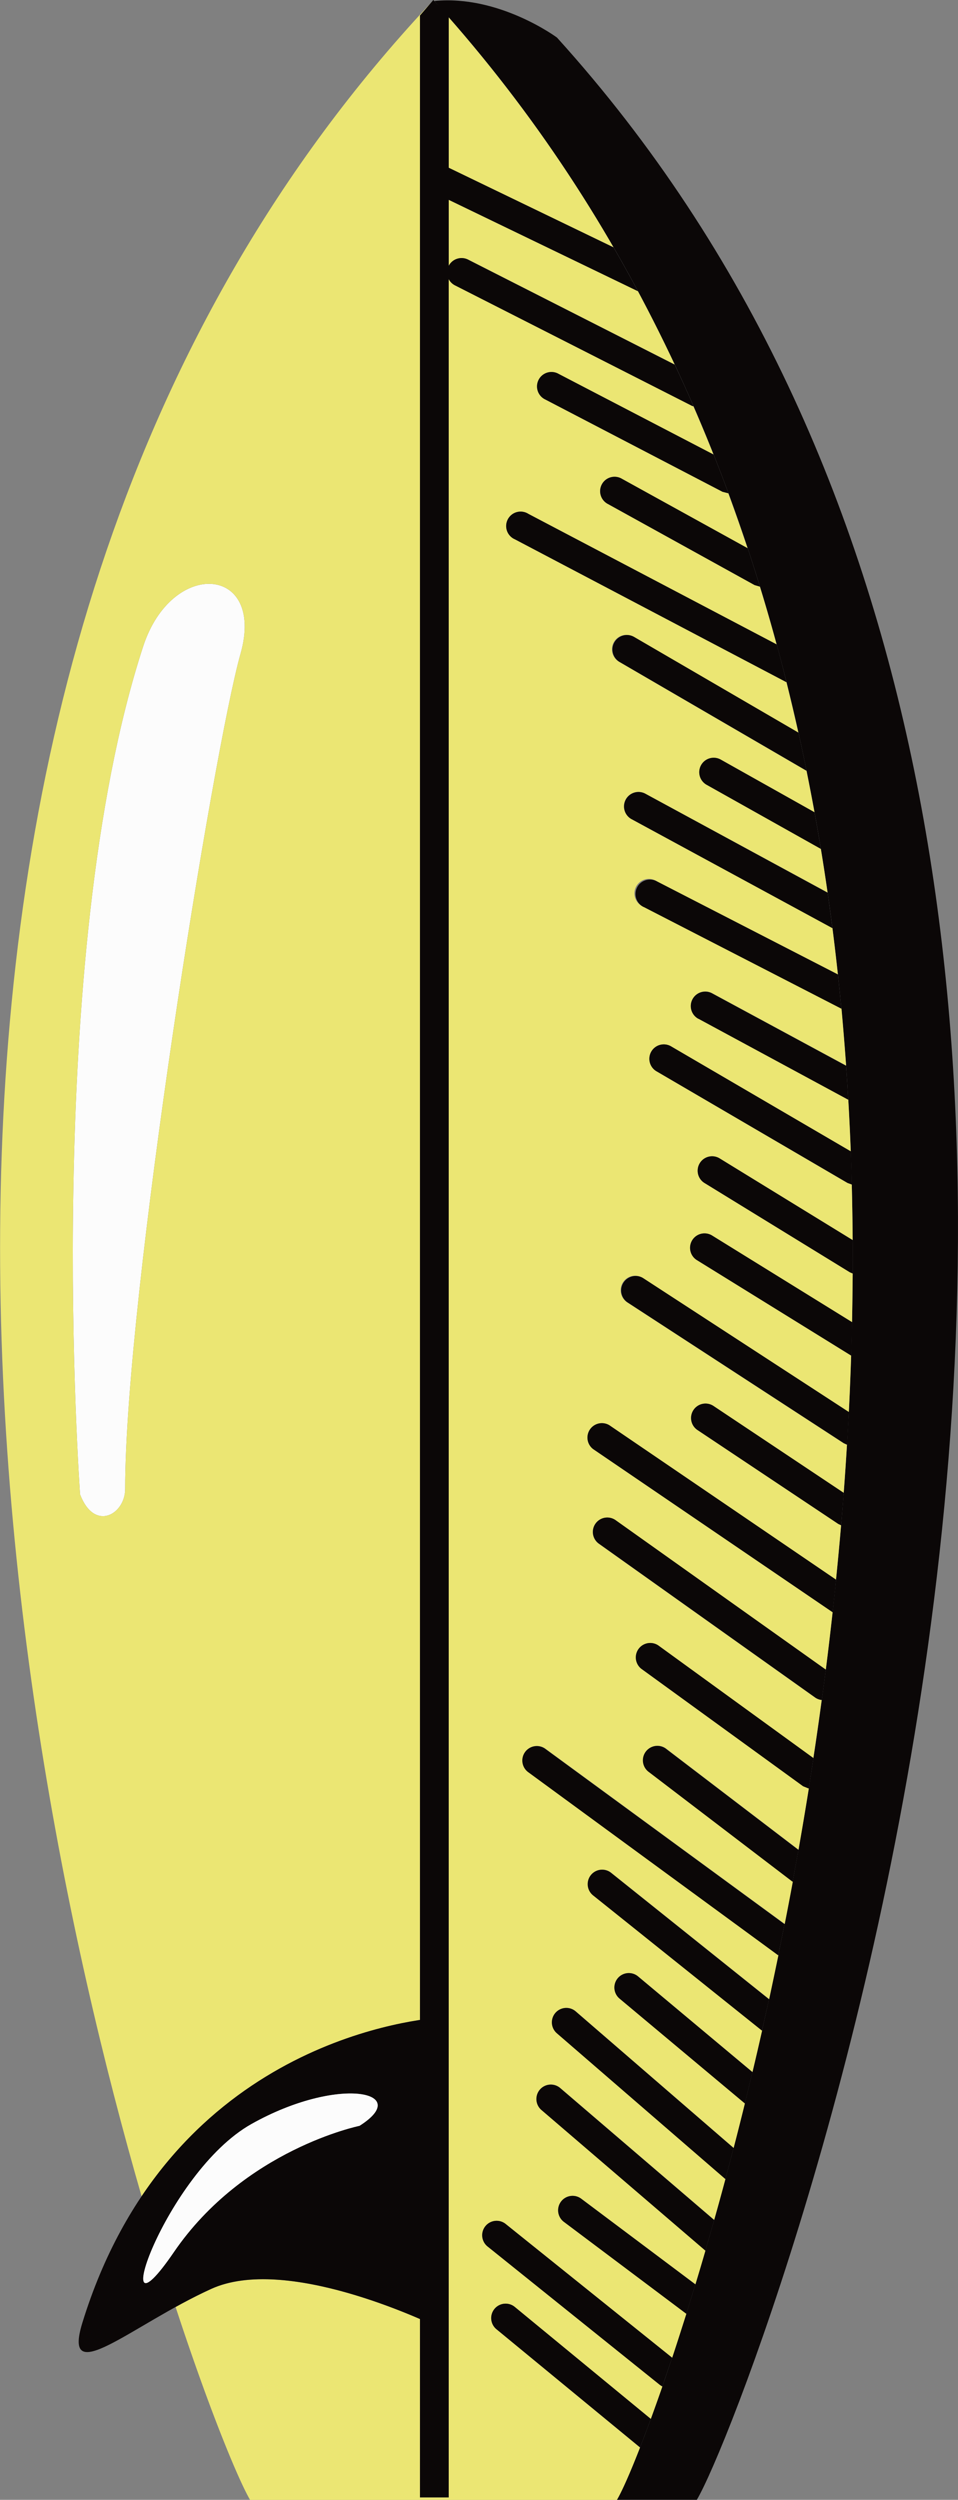 <svg xmlns="http://www.w3.org/2000/svg" width="414.14" height="1080" viewBox="0 0 414.14 1080"><rect x="0" y="0" width="414.14" height="1080" fill="#808080" stroke="none"/><g id="Layer_2" data-name="Layer 2"><g id="Surfing01_551959948"><g id="Surfing01_551959948-2" data-name="Surfing01_551959948"><path d="M54.1 643.29c0 10.91-13.25 18.7-19.48 2.34.0.0-16.8-231.35 27.27-366.34 12.47-38.19 52.84-34.86 42.1 3.11C92.29 323.72 54.1 559.94 54.1 643.29z" fill="#fcfcfc"/><path d="M240.78 16.23s-25-18.55-53-15.8l1.51 1.75C524.33 374.33 292 1037.09 266.69 1080h34.54C326.48 1037.63 575.92 386.34 240.78 16.23z" fill="#0b0707"/><path d="M181.54 6.68V1078.99H194.01V7.07L187.32.0 181.54 6.68z" fill="#0b0707"/><path d="M189.08 1.87 187.69.4z" fill="#99d8d9"/><path d="M181.54 872.69V6.68L187 .39l-1.6 1.79c-263 281.48-188 726.13-124.17 946.74C100.08 890.93 157.7 876.32 181.54 872.69zM54.1 643.29c0 10.91-13.25 18.7-19.48 2.34.0.0-16.8-231.35 27.27-366.34 12.47-38.19 52.84-34.86 42.1 3.11C92.29 323.72 54.1 559.94 54.1 643.29z" fill="#ebe673"/><path d="M202.52 112.21l89.13 45.27q-7.53-16-15.91-31.69L194 86.35v28.91l.12-.32A6.24 6.24.0 0 1 202.52 112.21z" fill="#ebe673"/><path d="M214.62 1006.3a6.23 6.23.0 1 1 7.92-9.63l58.8 48.38c1.59-4.32 3.25-9 5-14l-1-.65-74.4-59.74a6.24 6.24.0 1 1 7.82-9.72l71.83 57.67c2-6 4-12.34 6.13-19l-52.92-39.7a6.24 6.24.0 1 1 7.49-10l49.34 37q2.16-7.08 4.34-14.62l-70.88-60.76a6.23 6.23.0 1 1 8.11-9.47l66.55 57q2.43-8.6 4.87-17.71l-.28-.19-72.58-62.76a6.23 6.23.0 1 1 8.15-9.43l68.25 59q2.43-9.39 4.86-19.25l-54.16-45.3a6.23 6.23.0 1 1 8-9.57l49.44 41.34c1.4-5.86 2.79-11.86 4.16-17.93l-73-58.43a6.23 6.23.0 0 1 7.79-9.73l68.26 54.6q2-9.36 4-19l-108-79.07a6.24 6.24.0 1 1 7.37-10.07l103.36 75.66q1.78-9 3.5-18.3l-62.1-47.37a6.24 6.24.0 1 1 7.56-9.92l57 43.51q2.3-13.05 4.46-26.49l-2.44-1L277.28 721a6.24 6.24.0 0 1 7.32-10.1l67 48.67q1.89-12.4 3.61-25.11a6.15 6.15.0 0 1-2.78-1l-93.56-66.51a6.23 6.23.0 1 1 7.23-10.15L357 721.33q1.56-12.29 2.94-24.8L256.4 626.05a6.24 6.24.0 0 1 7-10.31l98 66.73c.78-7.79 1.53-15.62 2.2-23.52l-1.22-.56-60.86-40.57a6.24 6.24.0 0 1 6.92-10.39L364.73 645q.78-10.35 1.41-20.81l-1.43-.66-93.55-60.86A6.24 6.24.0 0 1 278 552.17l88.95 57.88q.61-12.13 1-24.38l-66.67-41.26a6.24 6.24.0 0 1 6.57-10.62l60.49 37.45q.19-10.49.27-21.06l-1.22-.52-62.73-38.51a6.24 6.24.0 1 1 6.52-10.64l57.43 35.26q-.09-12-.39-24l-1.87-.69L284 462.94a6.24 6.24.0 1 1 6.29-10.77l77.5 45.26c-.28-7.43-.65-14.87-1.07-22.33l-64.77-35a6.23 6.23.0 1 1 5.92-11l57.91 31.26q-.89-12.3-2-24.62l-85.39-43.91A6.24 6.24.0 1 1 284 380.79L362.21 421c-.73-6.69-1.5-13.37-2.36-20.06L273 353.88a6.23 6.23.0 0 1 5.94-11l78.8 42.69q-1.35-9.44-2.91-18.9L305.38 339a6.24 6.24.0 0 1 6.11-10.88l40.61 22.8q-1.65-8.94-3.45-17.88l-80.79-47a6.24 6.24.0 1 1 6.27-10.78l71 41.31q-2.45-10.94-5.15-21.82L222.59 233a6.24 6.24.0 1 1 5.81-11l107.31 56.41q-3.39-12.52-7.21-24.95l-2.31-.69-63.34-35a6.23 6.23.0 1 1 6-10.91l54.31 30q-4-11.93-8.31-23.72l-2.51-.66-76.6-39.87a6.24 6.24.0 1 1 5.76-11.06l66.92 34.82q-4.15-10.47-8.67-20.83l-.58-.21-102.33-52a6.19 6.19.0 0 1-2.86-3.08V1079H181.54v-77.11c-19.57-8.47-63.94-24.91-90.19-13-5.28 2.4-10.47 5.09-15.43 7.83 14.93 45.56 27.46 75.33 32.2 83.32H266.68c2.07-3.5 5.56-11.24 10-22.64z" fill="#ebe673"/><path d="M265.2 106.85A621.77 621.77.0 0 0 194 7.55V72.49z" fill="#ebe673"/><path d="M35.62 1003.47c-9 29.22 21.31 1 55.73-14.62 32.18-14.56 91.58 13.44 99.17 17.14V871.61C175 872.81 72.11 885.19 35.62 1003.47zm119.8-85.05S105.54 928.56 75.15 973s-3.91-34.3 33.52-55.34S178.81 903.62 155.42 918.42z" fill="#0b0707"/><path d="M155.42 918.42S105.54 928.56 75.15 973s-3.91-34.3 33.52-55.34S178.81 903.62 155.42 918.42z" fill="#fcfcfc"/><path d="M281.34 1045.05l-58.8-48.38a6.23 6.23.0 1 0-7.92 9.63l62.07 51.06Q278.87 1051.78 281.34 1045.05z" fill="#0b0707"/><path d="M286.33 1031.05q2-5.91 4.23-12.44l-71.83-57.67a6.24 6.24.0 1 0-7.82 9.72l74.4 59.74z" fill="#0b0707"/><path d="M300.61 986.92l-49.35-37a6.24 6.24.0 1 0-7.49 10l52.92 39.71C298 995.49 299.28 991.28 300.61 986.92z" fill="#0b0707"/><path d="M308.72 959.12l-66.55-57a6.23 6.23.0 1 0-8.11 9.47l70.88 60.77C306.19 968 307.46 963.61 308.72 959.12z" fill="#0b0707"/><path d="M313.59 941.41q1.77-6.57 3.54-13.4l-68.25-59a6.23 6.23.0 1 0-8.15 9.43l72.58 62.76z" fill="#0b0707"/><path d="M322 908.76q1.65-6.66 3.28-13.53l-49.45-41.34a6.23 6.23.0 1 0-8 9.57z" fill="#0b0707"/><path d="M332.44 863.74l-68.26-54.6a6.23 6.23.0 0 0-7.79 9.73l73 58.43C330.44 872.84 331.43 868.31 332.44 863.74z" fill="#0b0707"/><path d="M339.15 831.28 235.79 755.62a6.24 6.24.0 1 0-7.37 10.07l108 79.07Q337.82 838.08 339.15 831.28z" fill="#0b0707"/><path d="M288.11 755.69a6.24 6.24.0 1 0-7.56 9.92L342.66 813c.83-4.56 1.68-9.15 2.5-13.79z" fill="#0b0707"/><path d="M284.6 710.89a6.24 6.24.0 0 0-7.32 10.1l69.88 50.72 2.45 1c.71-4.35 1.38-8.74 2.05-13.15z" fill="#0b0707"/><path d="M355.27 734.45c.59-4.34 1.16-8.72 1.72-13.11l-90.84-64.57a6.23 6.23.0 1 0-7.23 10.15l93.56 66.51A6.18 6.18.0 0 0 355.27 734.45z" fill="#0b0707"/><path d="M361.42 682.47l-98-66.73a6.24 6.24.0 0 0-7 10.31l103.53 70.49C360.45 691.87 361 687.17 361.42 682.47z" fill="#0b0707"/><path d="M308.45 607.43a6.24 6.24.0 0 0-6.92 10.39l60.86 40.57 1.22.57c.4-4.65.78-9.3 1.14-14z" fill="#0b0707"/><path d="M278 552.17a6.24 6.24.0 0 0-6.81 10.45l93.55 60.86 1.45.68q.42-7 .77-14.11z" fill="#0b0707"/><path d="M307.84 533.79a6.24 6.24.0 0 0-6.57 10.62L368 585.68q.24-7.2.4-14.43z" fill="#0b0707"/><path d="M368.62 535.78l-57.45-35.27a6.24 6.24.0 1 0-6.52 10.64l62.73 38.51 1.25.55Q368.66 543 368.62 535.78z" fill="#0b0707"/><path d="M284 462.94l82.38 48.12 1.88.69c-.12-4.77-.27-9.53-.45-14.31l-77.52-45.27A6.24 6.24.0 1 0 284 462.94z" fill="#0b0707"/><path d="M301.91 440.12l64.79 35q-.42-7.32-.95-14.68l-57.92-31.28a6.23 6.23.0 1 0-5.92 11z" fill="#0b0707"/><path d="M278.33 391.88l85.39 43.91q-.69-7.38-1.49-14.79L284 380.79a6.24 6.24.0 1 0-5.71 11.09z" fill="#0b0707"/><path d="M273 353.88 359.86 401q-1-7.67-2.07-15.31L279 342.92a6.23 6.23.0 0 0-5.94 11z" fill="#0b0707"/><path d="M305.38 339l49.49 27.77q-1.31-7.92-2.75-15.84l-40.63-22.81A6.24 6.24.0 0 0 305.38 339z" fill="#0b0707"/><path d="M267.86 286l80.83 47q-1.68-8.25-3.52-16.48l-71-41.32A6.24 6.24.0 1 0 267.86 286z" fill="#0b0707"/><path d="M335.77 278.42 228.4 222a6.24 6.24.0 1 0-5.81 11L340 294.74Q338 286.57 335.77 278.42z" fill="#0b0707"/><path d="M328.52 253.44q-2.55-8.31-5.28-16.57l-54.36-30a6.23 6.23.0 1 0-6 10.91l63.34 35z" fill="#0b0707"/><path d="M314.91 213.12q-3.11-8.42-6.42-16.74l-67-34.85a6.24 6.24.0 1 0-5.76 11.06l76.6 39.87z" fill="#0b0707"/><path d="M299.82 175.54q-3.93-9.07-8.15-18l-89.15-45.28a6.24 6.24.0 1 0-5.65 11.12l102.33 52z" fill="#0b0707"/><path d="M265.23 106.87 191.52 71.28a6.24 6.24.0 0 0-5.44 11.23l89.7 43.31Q270.68 116.3 265.23 106.87z" fill="#0b0707"/></g></g></g></svg>